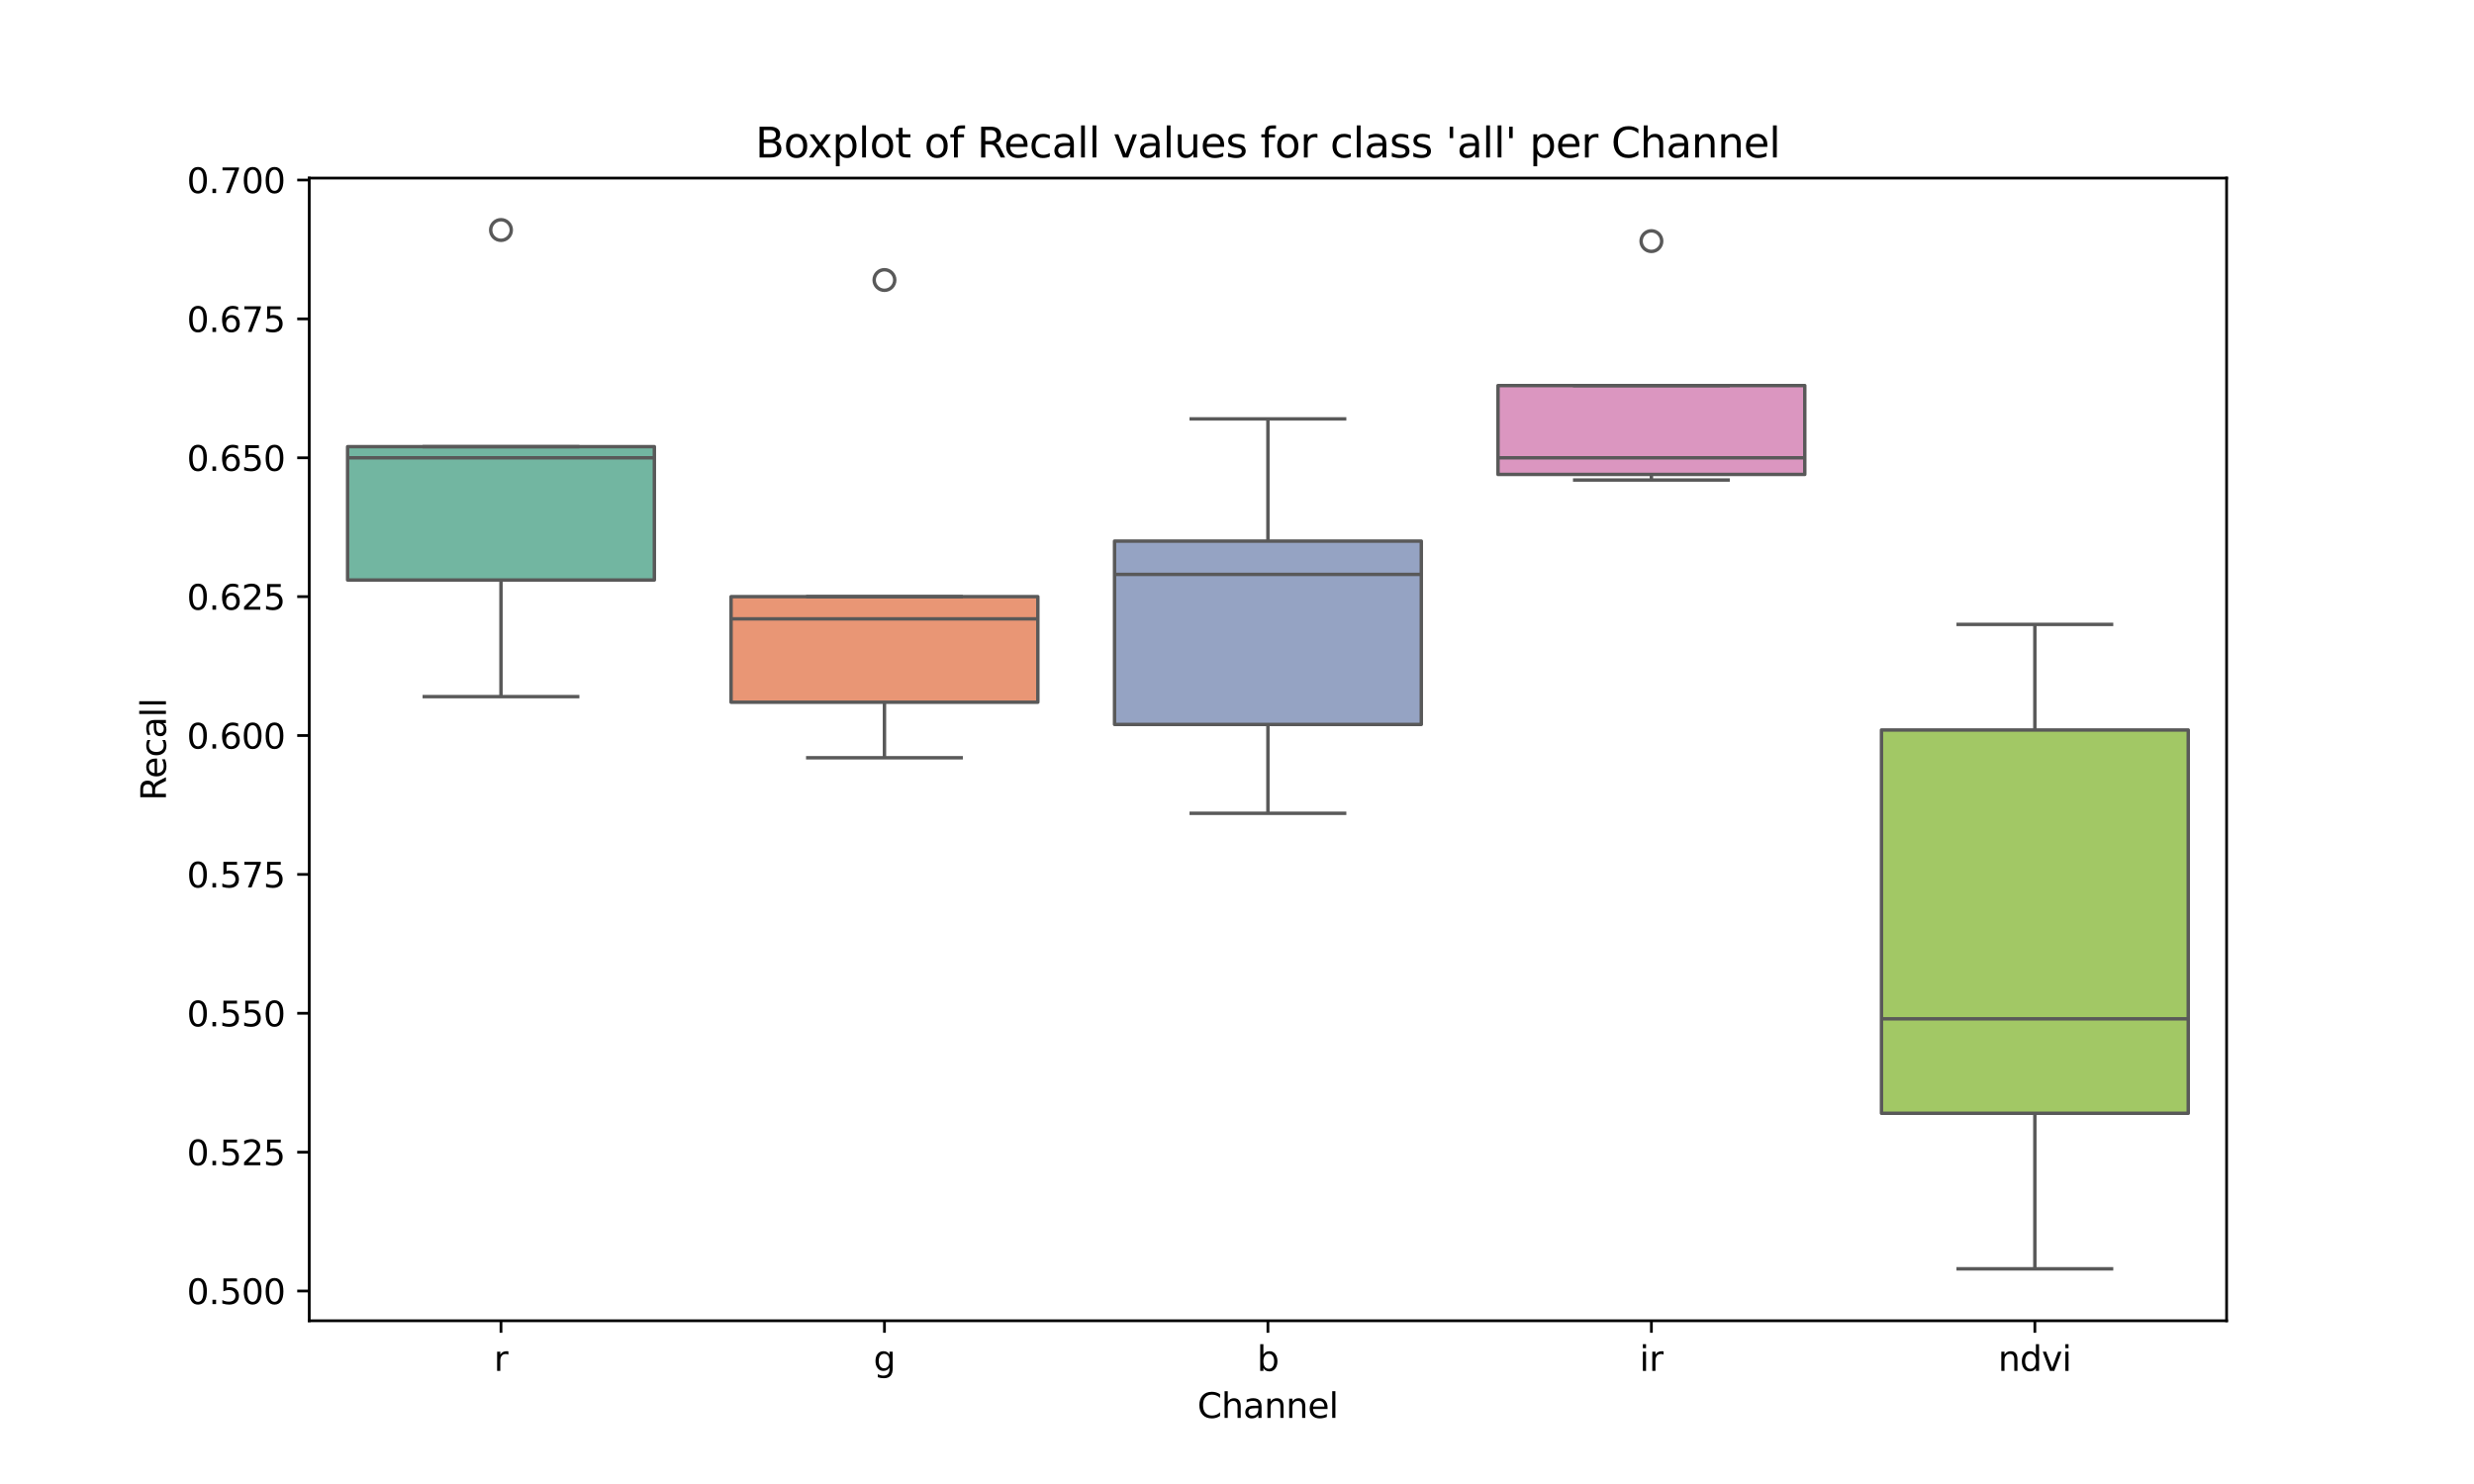 <?xml version="1.0" encoding="utf-8" standalone="no"?>
<!DOCTYPE svg PUBLIC "-//W3C//DTD SVG 1.1//EN"
  "http://www.w3.org/Graphics/SVG/1.1/DTD/svg11.dtd">
<svg xmlns:xlink="http://www.w3.org/1999/xlink" width="720pt" height="432pt" viewBox="0 0 720 432" xmlns="http://www.w3.org/2000/svg" version="1.1">
 <defs>
  <style type="text/css">*{stroke-linejoin: round; stroke-linecap: butt}</style>
 </defs>
 <g id="figure_1">
  <g id="patch_1">
   <path d="M 0 432 
L 720 432 
L 720 0 
L 0 0 
L 0 432 
z
" style="fill: none"/>
  </g>
  <g id="axes_1">
   <g id="patch_2">
    <path d="M 90 384.48 
L 648 384.48 
L 648 51.84 
L 90 51.84 
L 90 384.48 
z
" style="fill: none"/>
   </g>
   <g id="matplotlib.axis_1">
    <g id="xtick_1">
     <g id="line2d_1">
      <defs>
       <path id="m8b74cd30d8" d="M 0 0 
L 0 3.5 
" style="stroke: #000000; stroke-width: 0.8"/>
      </defs>
      <g>
       <use xlink:href="#m8b74cd30d8" x="145.8" y="384.48" style="stroke: #000000; stroke-width: 0.8"/>
      </g>
     </g>
     <g id="text_1">
      <!-- r -->
      <g transform="translate(143.745 399.078) scale(0.1 -0.1)">
       <defs>
        <path id="DejaVuSans-72" d="M 2631 2963 
Q 2534 3019 2420 3045 
Q 2306 3072 2169 3072 
Q 1681 3072 1420 2755 
Q 1159 2438 1159 1844 
L 1159 0 
L 581 0 
L 581 3500 
L 1159 3500 
L 1159 2956 
Q 1341 3275 1631 3429 
Q 1922 3584 2338 3584 
Q 2397 3584 2469 3576 
Q 2541 3569 2628 3553 
L 2631 2963 
z
" transform="scale(0.016)"/>
       </defs>
       <use xlink:href="#DejaVuSans-72"/>
      </g>
     </g>
    </g>
    <g id="xtick_2">
     <g id="line2d_2">
      <g>
       <use xlink:href="#m8b74cd30d8" x="257.4" y="384.48" style="stroke: #000000; stroke-width: 0.8"/>
      </g>
     </g>
     <g id="text_2">
      <!-- g -->
      <g transform="translate(254.226 399.078) scale(0.1 -0.1)">
       <defs>
        <path id="DejaVuSans-67" d="M 2906 1791 
Q 2906 2416 2648 2759 
Q 2391 3103 1925 3103 
Q 1463 3103 1205 2759 
Q 947 2416 947 1791 
Q 947 1169 1205 825 
Q 1463 481 1925 481 
Q 2391 481 2648 825 
Q 2906 1169 2906 1791 
z
M 3481 434 
Q 3481 -459 3084 -895 
Q 2688 -1331 1869 -1331 
Q 1566 -1331 1297 -1286 
Q 1028 -1241 775 -1147 
L 775 -588 
Q 1028 -725 1275 -790 
Q 1522 -856 1778 -856 
Q 2344 -856 2625 -561 
Q 2906 -266 2906 331 
L 2906 616 
Q 2728 306 2450 153 
Q 2172 0 1784 0 
Q 1141 0 747 490 
Q 353 981 353 1791 
Q 353 2603 747 3093 
Q 1141 3584 1784 3584 
Q 2172 3584 2450 3431 
Q 2728 3278 2906 2969 
L 2906 3500 
L 3481 3500 
L 3481 434 
z
" transform="scale(0.016)"/>
       </defs>
       <use xlink:href="#DejaVuSans-67"/>
      </g>
     </g>
    </g>
    <g id="xtick_3">
     <g id="line2d_3">
      <g>
       <use xlink:href="#m8b74cd30d8" x="369" y="384.48" style="stroke: #000000; stroke-width: 0.8"/>
      </g>
     </g>
     <g id="text_3">
      <!-- b -->
      <g transform="translate(365.826 399.078) scale(0.1 -0.1)">
       <defs>
        <path id="DejaVuSans-62" d="M 3116 1747 
Q 3116 2381 2855 2742 
Q 2594 3103 2138 3103 
Q 1681 3103 1420 2742 
Q 1159 2381 1159 1747 
Q 1159 1113 1420 752 
Q 1681 391 2138 391 
Q 2594 391 2855 752 
Q 3116 1113 3116 1747 
z
M 1159 2969 
Q 1341 3281 1617 3432 
Q 1894 3584 2278 3584 
Q 2916 3584 3314 3078 
Q 3713 2572 3713 1747 
Q 3713 922 3314 415 
Q 2916 -91 2278 -91 
Q 1894 -91 1617 61 
Q 1341 213 1159 525 
L 1159 0 
L 581 0 
L 581 4863 
L 1159 4863 
L 1159 2969 
z
" transform="scale(0.016)"/>
       </defs>
       <use xlink:href="#DejaVuSans-62"/>
      </g>
     </g>
    </g>
    <g id="xtick_4">
     <g id="line2d_4">
      <g>
       <use xlink:href="#m8b74cd30d8" x="480.6" y="384.48" style="stroke: #000000; stroke-width: 0.8"/>
      </g>
     </g>
     <g id="text_4">
      <!-- ir -->
      <g transform="translate(477.155 399.078) scale(0.1 -0.1)">
       <defs>
        <path id="DejaVuSans-69" d="M 603 3500 
L 1178 3500 
L 1178 0 
L 603 0 
L 603 3500 
z
M 603 4863 
L 1178 4863 
L 1178 4134 
L 603 4134 
L 603 4863 
z
" transform="scale(0.016)"/>
       </defs>
       <use xlink:href="#DejaVuSans-69"/>
       <use xlink:href="#DejaVuSans-72" transform="translate(27.783 0)"/>
      </g>
     </g>
    </g>
    <g id="xtick_5">
     <g id="line2d_5">
      <g>
       <use xlink:href="#m8b74cd30d8" x="592.2" y="384.48" style="stroke: #000000; stroke-width: 0.8"/>
      </g>
     </g>
     <g id="text_5">
      <!-- ndvi -->
      <g transform="translate(581.509 399.078) scale(0.1 -0.1)">
       <defs>
        <path id="DejaVuSans-6e" d="M 3513 2113 
L 3513 0 
L 2938 0 
L 2938 2094 
Q 2938 2591 2744 2837 
Q 2550 3084 2163 3084 
Q 1697 3084 1428 2787 
Q 1159 2491 1159 1978 
L 1159 0 
L 581 0 
L 581 3500 
L 1159 3500 
L 1159 2956 
Q 1366 3272 1645 3428 
Q 1925 3584 2291 3584 
Q 2894 3584 3203 3211 
Q 3513 2838 3513 2113 
z
" transform="scale(0.016)"/>
        <path id="DejaVuSans-64" d="M 2906 2969 
L 2906 4863 
L 3481 4863 
L 3481 0 
L 2906 0 
L 2906 525 
Q 2725 213 2448 61 
Q 2172 -91 1784 -91 
Q 1150 -91 751 415 
Q 353 922 353 1747 
Q 353 2572 751 3078 
Q 1150 3584 1784 3584 
Q 2172 3584 2448 3432 
Q 2725 3281 2906 2969 
z
M 947 1747 
Q 947 1113 1208 752 
Q 1469 391 1925 391 
Q 2381 391 2643 752 
Q 2906 1113 2906 1747 
Q 2906 2381 2643 2742 
Q 2381 3103 1925 3103 
Q 1469 3103 1208 2742 
Q 947 2381 947 1747 
z
" transform="scale(0.016)"/>
        <path id="DejaVuSans-76" d="M 191 3500 
L 800 3500 
L 1894 563 
L 2988 3500 
L 3597 3500 
L 2284 0 
L 1503 0 
L 191 3500 
z
" transform="scale(0.016)"/>
       </defs>
       <use xlink:href="#DejaVuSans-6e"/>
       <use xlink:href="#DejaVuSans-64" transform="translate(63.379 0)"/>
       <use xlink:href="#DejaVuSans-76" transform="translate(126.855 0)"/>
       <use xlink:href="#DejaVuSans-69" transform="translate(186.035 0)"/>
      </g>
     </g>
    </g>
    <g id="text_6">
     <!-- Channel -->
     <g transform="translate(348.473 412.757) scale(0.1 -0.1)">
      <defs>
       <path id="DejaVuSans-43" d="M 4122 4306 
L 4122 3641 
Q 3803 3938 3442 4084 
Q 3081 4231 2675 4231 
Q 1875 4231 1450 3742 
Q 1025 3253 1025 2328 
Q 1025 1406 1450 917 
Q 1875 428 2675 428 
Q 3081 428 3442 575 
Q 3803 722 4122 1019 
L 4122 359 
Q 3791 134 3420 21 
Q 3050 -91 2638 -91 
Q 1578 -91 968 557 
Q 359 1206 359 2328 
Q 359 3453 968 4101 
Q 1578 4750 2638 4750 
Q 3056 4750 3426 4639 
Q 3797 4528 4122 4306 
z
" transform="scale(0.016)"/>
       <path id="DejaVuSans-68" d="M 3513 2113 
L 3513 0 
L 2938 0 
L 2938 2094 
Q 2938 2591 2744 2837 
Q 2550 3084 2163 3084 
Q 1697 3084 1428 2787 
Q 1159 2491 1159 1978 
L 1159 0 
L 581 0 
L 581 4863 
L 1159 4863 
L 1159 2956 
Q 1366 3272 1645 3428 
Q 1925 3584 2291 3584 
Q 2894 3584 3203 3211 
Q 3513 2838 3513 2113 
z
" transform="scale(0.016)"/>
       <path id="DejaVuSans-61" d="M 2194 1759 
Q 1497 1759 1228 1600 
Q 959 1441 959 1056 
Q 959 750 1161 570 
Q 1363 391 1709 391 
Q 2188 391 2477 730 
Q 2766 1069 2766 1631 
L 2766 1759 
L 2194 1759 
z
M 3341 1997 
L 3341 0 
L 2766 0 
L 2766 531 
Q 2569 213 2275 61 
Q 1981 -91 1556 -91 
Q 1019 -91 701 211 
Q 384 513 384 1019 
Q 384 1609 779 1909 
Q 1175 2209 1959 2209 
L 2766 2209 
L 2766 2266 
Q 2766 2663 2505 2880 
Q 2244 3097 1772 3097 
Q 1472 3097 1187 3025 
Q 903 2953 641 2809 
L 641 3341 
Q 956 3463 1253 3523 
Q 1550 3584 1831 3584 
Q 2591 3584 2966 3190 
Q 3341 2797 3341 1997 
z
" transform="scale(0.016)"/>
       <path id="DejaVuSans-65" d="M 3597 1894 
L 3597 1613 
L 953 1613 
Q 991 1019 1311 708 
Q 1631 397 2203 397 
Q 2534 397 2845 478 
Q 3156 559 3463 722 
L 3463 178 
Q 3153 47 2828 -22 
Q 2503 -91 2169 -91 
Q 1331 -91 842 396 
Q 353 884 353 1716 
Q 353 2575 817 3079 
Q 1281 3584 2069 3584 
Q 2775 3584 3186 3129 
Q 3597 2675 3597 1894 
z
M 3022 2063 
Q 3016 2534 2758 2815 
Q 2500 3097 2075 3097 
Q 1594 3097 1305 2825 
Q 1016 2553 972 2059 
L 3022 2063 
z
" transform="scale(0.016)"/>
       <path id="DejaVuSans-6c" d="M 603 4863 
L 1178 4863 
L 1178 0 
L 603 0 
L 603 4863 
z
" transform="scale(0.016)"/>
      </defs>
      <use xlink:href="#DejaVuSans-43"/>
      <use xlink:href="#DejaVuSans-68" transform="translate(69.824 0)"/>
      <use xlink:href="#DejaVuSans-61" transform="translate(133.203 0)"/>
      <use xlink:href="#DejaVuSans-6e" transform="translate(194.482 0)"/>
      <use xlink:href="#DejaVuSans-6e" transform="translate(257.861 0)"/>
      <use xlink:href="#DejaVuSans-65" transform="translate(321.24 0)"/>
      <use xlink:href="#DejaVuSans-6c" transform="translate(382.764 0)"/>
     </g>
    </g>
   </g>
   <g id="matplotlib.axis_2">
    <g id="ytick_1">
     <g id="line2d_6">
      <defs>
       <path id="m3aaa6c246b" d="M 0 0 
L -3.5 0 
" style="stroke: #000000; stroke-width: 0.8"/>
      </defs>
      <g>
       <use xlink:href="#m3aaa6c246b" x="90" y="375.828" style="stroke: #000000; stroke-width: 0.8"/>
      </g>
     </g>
     <g id="text_7">
      <!-- 0.500 -->
      <g transform="translate(54.372 379.628) scale(0.1 -0.1)">
       <defs>
        <path id="DejaVuSans-30" d="M 2034 4250 
Q 1547 4250 1301 3770 
Q 1056 3291 1056 2328 
Q 1056 1369 1301 889 
Q 1547 409 2034 409 
Q 2525 409 2770 889 
Q 3016 1369 3016 2328 
Q 3016 3291 2770 3770 
Q 2525 4250 2034 4250 
z
M 2034 4750 
Q 2819 4750 3233 4129 
Q 3647 3509 3647 2328 
Q 3647 1150 3233 529 
Q 2819 -91 2034 -91 
Q 1250 -91 836 529 
Q 422 1150 422 2328 
Q 422 3509 836 4129 
Q 1250 4750 2034 4750 
z
" transform="scale(0.016)"/>
        <path id="DejaVuSans-2e" d="M 684 794 
L 1344 794 
L 1344 0 
L 684 0 
L 684 794 
z
" transform="scale(0.016)"/>
        <path id="DejaVuSans-35" d="M 691 4666 
L 3169 4666 
L 3169 4134 
L 1269 4134 
L 1269 2991 
Q 1406 3038 1543 3061 
Q 1681 3084 1819 3084 
Q 2600 3084 3056 2656 
Q 3513 2228 3513 1497 
Q 3513 744 3044 326 
Q 2575 -91 1722 -91 
Q 1428 -91 1123 -41 
Q 819 9 494 109 
L 494 744 
Q 775 591 1075 516 
Q 1375 441 1709 441 
Q 2250 441 2565 725 
Q 2881 1009 2881 1497 
Q 2881 1984 2565 2268 
Q 2250 2553 1709 2553 
Q 1456 2553 1204 2497 
Q 953 2441 691 2322 
L 691 4666 
z
" transform="scale(0.016)"/>
       </defs>
       <use xlink:href="#DejaVuSans-30"/>
       <use xlink:href="#DejaVuSans-2e" transform="translate(63.623 0)"/>
       <use xlink:href="#DejaVuSans-35" transform="translate(95.41 0)"/>
       <use xlink:href="#DejaVuSans-30" transform="translate(159.033 0)"/>
       <use xlink:href="#DejaVuSans-30" transform="translate(222.656 0)"/>
      </g>
     </g>
    </g>
    <g id="ytick_2">
     <g id="line2d_7">
      <g>
       <use xlink:href="#m3aaa6c246b" x="90" y="335.401" style="stroke: #000000; stroke-width: 0.8"/>
      </g>
     </g>
     <g id="text_8">
      <!-- 0.525 -->
      <g transform="translate(54.372 339.2) scale(0.1 -0.1)">
       <defs>
        <path id="DejaVuSans-32" d="M 1228 531 
L 3431 531 
L 3431 0 
L 469 0 
L 469 531 
Q 828 903 1448 1529 
Q 2069 2156 2228 2338 
Q 2531 2678 2651 2914 
Q 2772 3150 2772 3378 
Q 2772 3750 2511 3984 
Q 2250 4219 1831 4219 
Q 1534 4219 1204 4116 
Q 875 4013 500 3803 
L 500 4441 
Q 881 4594 1212 4672 
Q 1544 4750 1819 4750 
Q 2544 4750 2975 4387 
Q 3406 4025 3406 3419 
Q 3406 3131 3298 2873 
Q 3191 2616 2906 2266 
Q 2828 2175 2409 1742 
Q 1991 1309 1228 531 
z
" transform="scale(0.016)"/>
       </defs>
       <use xlink:href="#DejaVuSans-30"/>
       <use xlink:href="#DejaVuSans-2e" transform="translate(63.623 0)"/>
       <use xlink:href="#DejaVuSans-35" transform="translate(95.41 0)"/>
       <use xlink:href="#DejaVuSans-32" transform="translate(159.033 0)"/>
       <use xlink:href="#DejaVuSans-35" transform="translate(222.656 0)"/>
      </g>
     </g>
    </g>
    <g id="ytick_3">
     <g id="line2d_8">
      <g>
       <use xlink:href="#m3aaa6c246b" x="90" y="294.973" style="stroke: #000000; stroke-width: 0.8"/>
      </g>
     </g>
     <g id="text_9">
      <!-- 0.550 -->
      <g transform="translate(54.372 298.772) scale(0.1 -0.1)">
       <use xlink:href="#DejaVuSans-30"/>
       <use xlink:href="#DejaVuSans-2e" transform="translate(63.623 0)"/>
       <use xlink:href="#DejaVuSans-35" transform="translate(95.41 0)"/>
       <use xlink:href="#DejaVuSans-35" transform="translate(159.033 0)"/>
       <use xlink:href="#DejaVuSans-30" transform="translate(222.656 0)"/>
      </g>
     </g>
    </g>
    <g id="ytick_4">
     <g id="line2d_9">
      <g>
       <use xlink:href="#m3aaa6c246b" x="90" y="254.545" style="stroke: #000000; stroke-width: 0.8"/>
      </g>
     </g>
     <g id="text_10">
      <!-- 0.575 -->
      <g transform="translate(54.372 258.344) scale(0.1 -0.1)">
       <defs>
        <path id="DejaVuSans-37" d="M 525 4666 
L 3525 4666 
L 3525 4397 
L 1831 0 
L 1172 0 
L 2766 4134 
L 525 4134 
L 525 4666 
z
" transform="scale(0.016)"/>
       </defs>
       <use xlink:href="#DejaVuSans-30"/>
       <use xlink:href="#DejaVuSans-2e" transform="translate(63.623 0)"/>
       <use xlink:href="#DejaVuSans-35" transform="translate(95.41 0)"/>
       <use xlink:href="#DejaVuSans-37" transform="translate(159.033 0)"/>
       <use xlink:href="#DejaVuSans-35" transform="translate(222.656 0)"/>
      </g>
     </g>
    </g>
    <g id="ytick_5">
     <g id="line2d_10">
      <g>
       <use xlink:href="#m3aaa6c246b" x="90" y="214.117" style="stroke: #000000; stroke-width: 0.8"/>
      </g>
     </g>
     <g id="text_11">
      <!-- 0.600 -->
      <g transform="translate(54.372 217.916) scale(0.1 -0.1)">
       <defs>
        <path id="DejaVuSans-36" d="M 2113 2584 
Q 1688 2584 1439 2293 
Q 1191 2003 1191 1497 
Q 1191 994 1439 701 
Q 1688 409 2113 409 
Q 2538 409 2786 701 
Q 3034 994 3034 1497 
Q 3034 2003 2786 2293 
Q 2538 2584 2113 2584 
z
M 3366 4563 
L 3366 3988 
Q 3128 4100 2886 4159 
Q 2644 4219 2406 4219 
Q 1781 4219 1451 3797 
Q 1122 3375 1075 2522 
Q 1259 2794 1537 2939 
Q 1816 3084 2150 3084 
Q 2853 3084 3261 2657 
Q 3669 2231 3669 1497 
Q 3669 778 3244 343 
Q 2819 -91 2113 -91 
Q 1303 -91 875 529 
Q 447 1150 447 2328 
Q 447 3434 972 4092 
Q 1497 4750 2381 4750 
Q 2619 4750 2861 4703 
Q 3103 4656 3366 4563 
z
" transform="scale(0.016)"/>
       </defs>
       <use xlink:href="#DejaVuSans-30"/>
       <use xlink:href="#DejaVuSans-2e" transform="translate(63.623 0)"/>
       <use xlink:href="#DejaVuSans-36" transform="translate(95.41 0)"/>
       <use xlink:href="#DejaVuSans-30" transform="translate(159.033 0)"/>
       <use xlink:href="#DejaVuSans-30" transform="translate(222.656 0)"/>
      </g>
     </g>
    </g>
    <g id="ytick_6">
     <g id="line2d_11">
      <g>
       <use xlink:href="#m3aaa6c246b" x="90" y="173.689" style="stroke: #000000; stroke-width: 0.8"/>
      </g>
     </g>
     <g id="text_12">
      <!-- 0.625 -->
      <g transform="translate(54.372 177.489) scale(0.1 -0.1)">
       <use xlink:href="#DejaVuSans-30"/>
       <use xlink:href="#DejaVuSans-2e" transform="translate(63.623 0)"/>
       <use xlink:href="#DejaVuSans-36" transform="translate(95.41 0)"/>
       <use xlink:href="#DejaVuSans-32" transform="translate(159.033 0)"/>
       <use xlink:href="#DejaVuSans-35" transform="translate(222.656 0)"/>
      </g>
     </g>
    </g>
    <g id="ytick_7">
     <g id="line2d_12">
      <g>
       <use xlink:href="#m3aaa6c246b" x="90" y="133.262" style="stroke: #000000; stroke-width: 0.8"/>
      </g>
     </g>
     <g id="text_13">
      <!-- 0.650 -->
      <g transform="translate(54.372 137.061) scale(0.1 -0.1)">
       <use xlink:href="#DejaVuSans-30"/>
       <use xlink:href="#DejaVuSans-2e" transform="translate(63.623 0)"/>
       <use xlink:href="#DejaVuSans-36" transform="translate(95.41 0)"/>
       <use xlink:href="#DejaVuSans-35" transform="translate(159.033 0)"/>
       <use xlink:href="#DejaVuSans-30" transform="translate(222.656 0)"/>
      </g>
     </g>
    </g>
    <g id="ytick_8">
     <g id="line2d_13">
      <g>
       <use xlink:href="#m3aaa6c246b" x="90" y="92.834" style="stroke: #000000; stroke-width: 0.8"/>
      </g>
     </g>
     <g id="text_14">
      <!-- 0.675 -->
      <g transform="translate(54.372 96.633) scale(0.1 -0.1)">
       <use xlink:href="#DejaVuSans-30"/>
       <use xlink:href="#DejaVuSans-2e" transform="translate(63.623 0)"/>
       <use xlink:href="#DejaVuSans-36" transform="translate(95.41 0)"/>
       <use xlink:href="#DejaVuSans-37" transform="translate(159.033 0)"/>
       <use xlink:href="#DejaVuSans-35" transform="translate(222.656 0)"/>
      </g>
     </g>
    </g>
    <g id="ytick_9">
     <g id="line2d_14">
      <g>
       <use xlink:href="#m3aaa6c246b" x="90" y="52.406" style="stroke: #000000; stroke-width: 0.8"/>
      </g>
     </g>
     <g id="text_15">
      <!-- 0.700 -->
      <g transform="translate(54.372 56.205) scale(0.1 -0.1)">
       <use xlink:href="#DejaVuSans-30"/>
       <use xlink:href="#DejaVuSans-2e" transform="translate(63.623 0)"/>
       <use xlink:href="#DejaVuSans-37" transform="translate(95.41 0)"/>
       <use xlink:href="#DejaVuSans-30" transform="translate(159.033 0)"/>
       <use xlink:href="#DejaVuSans-30" transform="translate(222.656 0)"/>
      </g>
     </g>
    </g>
    <g id="text_16">
     <!-- Recall -->
     <g transform="translate(48.292 233.077) rotate(-90) scale(0.1 -0.1)">
      <defs>
       <path id="DejaVuSans-52" d="M 2841 2188 
Q 3044 2119 3236 1894 
Q 3428 1669 3622 1275 
L 4263 0 
L 3584 0 
L 2988 1197 
Q 2756 1666 2539 1819 
Q 2322 1972 1947 1972 
L 1259 1972 
L 1259 0 
L 628 0 
L 628 4666 
L 2053 4666 
Q 2853 4666 3247 4331 
Q 3641 3997 3641 3322 
Q 3641 2881 3436 2590 
Q 3231 2300 2841 2188 
z
M 1259 4147 
L 1259 2491 
L 2053 2491 
Q 2509 2491 2742 2702 
Q 2975 2913 2975 3322 
Q 2975 3731 2742 3939 
Q 2509 4147 2053 4147 
L 1259 4147 
z
" transform="scale(0.016)"/>
       <path id="DejaVuSans-63" d="M 3122 3366 
L 3122 2828 
Q 2878 2963 2633 3030 
Q 2388 3097 2138 3097 
Q 1578 3097 1268 2742 
Q 959 2388 959 1747 
Q 959 1106 1268 751 
Q 1578 397 2138 397 
Q 2388 397 2633 464 
Q 2878 531 3122 666 
L 3122 134 
Q 2881 22 2623 -34 
Q 2366 -91 2075 -91 
Q 1284 -91 818 406 
Q 353 903 353 1747 
Q 353 2603 823 3093 
Q 1294 3584 2113 3584 
Q 2378 3584 2631 3529 
Q 2884 3475 3122 3366 
z
" transform="scale(0.016)"/>
      </defs>
      <use xlink:href="#DejaVuSans-52"/>
      <use xlink:href="#DejaVuSans-65" transform="translate(64.982 0)"/>
      <use xlink:href="#DejaVuSans-63" transform="translate(126.506 0)"/>
      <use xlink:href="#DejaVuSans-61" transform="translate(181.486 0)"/>
      <use xlink:href="#DejaVuSans-6c" transform="translate(242.766 0)"/>
      <use xlink:href="#DejaVuSans-6c" transform="translate(270.549 0)"/>
     </g>
    </g>
   </g>
   <g id="patch_3">
    <path d="M 101.16 168.838 
L 190.44 168.838 
L 190.44 130.027 
L 101.16 130.027 
L 101.16 168.838 
z
" clip-path="url(#p1dc07ed9a1)" style="fill: #72b6a1; stroke: #595959; stroke-linejoin: miter"/>
   </g>
   <g id="line2d_15">
    <path d="M 145.8 168.838 
L 145.8 202.797 
" clip-path="url(#p1dc07ed9a1)" style="fill: none; stroke: #595959"/>
   </g>
   <g id="line2d_16">
    <path d="M 145.8 130.027 
L 145.8 130.027 
" clip-path="url(#p1dc07ed9a1)" style="fill: none; stroke: #595959"/>
   </g>
   <g id="line2d_17">
    <path d="M 123.48 202.797 
L 168.12 202.797 
" clip-path="url(#p1dc07ed9a1)" style="fill: none; stroke: #595959; stroke-linecap: square"/>
   </g>
   <g id="line2d_18">
    <path d="M 123.48 130.027 
L 168.12 130.027 
" clip-path="url(#p1dc07ed9a1)" style="fill: none; stroke: #595959; stroke-linecap: square"/>
   </g>
   <g id="line2d_19">
    <defs>
     <path id="m84fb037076" d="M 0 3 
C 0.796 3 1.559 2.684 2.121 2.121 
C 2.684 1.559 3 0.796 3 0 
C 3 -0.796 2.684 -1.559 2.121 -2.121 
C 1.559 -2.684 0.796 -3 0 -3 
C -0.796 -3 -1.559 -2.684 -2.121 -2.121 
C -2.684 -1.559 -3 -0.796 -3 0 
C -3 0.796 -2.684 1.559 -2.121 2.121 
C -1.559 2.684 -0.796 3 0 3 
z
" style="stroke: #595959"/>
    </defs>
    <g clip-path="url(#p1dc07ed9a1)">
     <use xlink:href="#m84fb037076" x="145.8" y="66.96" style="fill-opacity: 0; stroke: #595959"/>
    </g>
   </g>
   <g id="patch_4">
    <path d="M 212.76 204.415 
L 302.04 204.415 
L 302.04 173.689 
L 212.76 173.689 
L 212.76 204.415 
z
" clip-path="url(#p1dc07ed9a1)" style="fill: #e99675; stroke: #595959; stroke-linejoin: miter"/>
   </g>
   <g id="line2d_20">
    <path d="M 257.4 204.415 
L 257.4 220.586 
" clip-path="url(#p1dc07ed9a1)" style="fill: none; stroke: #595959"/>
   </g>
   <g id="line2d_21">
    <path d="M 257.4 173.689 
L 257.4 173.689 
" clip-path="url(#p1dc07ed9a1)" style="fill: none; stroke: #595959"/>
   </g>
   <g id="line2d_22">
    <path d="M 235.08 220.586 
L 279.72 220.586 
" clip-path="url(#p1dc07ed9a1)" style="fill: none; stroke: #595959; stroke-linecap: square"/>
   </g>
   <g id="line2d_23">
    <path d="M 235.08 173.689 
L 279.72 173.689 
" clip-path="url(#p1dc07ed9a1)" style="fill: none; stroke: #595959; stroke-linecap: square"/>
   </g>
   <g id="line2d_24">
    <g clip-path="url(#p1dc07ed9a1)">
     <use xlink:href="#m84fb037076" x="257.4" y="81.514" style="fill-opacity: 0; stroke: #595959"/>
    </g>
   </g>
   <g id="patch_5">
    <path d="M 324.36 210.883 
L 413.64 210.883 
L 413.64 157.518 
L 324.36 157.518 
L 324.36 210.883 
z
" clip-path="url(#p1dc07ed9a1)" style="fill: #95a3c3; stroke: #595959; stroke-linejoin: miter"/>
   </g>
   <g id="line2d_25">
    <path d="M 369 210.883 
L 369 236.757 
" clip-path="url(#p1dc07ed9a1)" style="fill: none; stroke: #595959"/>
   </g>
   <g id="line2d_26">
    <path d="M 369 157.518 
L 369 121.942 
" clip-path="url(#p1dc07ed9a1)" style="fill: none; stroke: #595959"/>
   </g>
   <g id="line2d_27">
    <path d="M 346.68 236.757 
L 391.32 236.757 
" clip-path="url(#p1dc07ed9a1)" style="fill: none; stroke: #595959; stroke-linecap: square"/>
   </g>
   <g id="line2d_28">
    <path d="M 346.68 121.942 
L 391.32 121.942 
" clip-path="url(#p1dc07ed9a1)" style="fill: none; stroke: #595959; stroke-linecap: square"/>
   </g>
   <g id="line2d_29"/>
   <g id="patch_6">
    <path d="M 435.96 138.113 
L 525.24 138.113 
L 525.24 112.239 
L 435.96 112.239 
L 435.96 138.113 
z
" clip-path="url(#p1dc07ed9a1)" style="fill: #db96c0; stroke: #595959; stroke-linejoin: miter"/>
   </g>
   <g id="line2d_30">
    <path d="M 480.6 138.113 
L 480.6 139.73 
" clip-path="url(#p1dc07ed9a1)" style="fill: none; stroke: #595959"/>
   </g>
   <g id="line2d_31">
    <path d="M 480.6 112.239 
L 480.6 112.239 
" clip-path="url(#p1dc07ed9a1)" style="fill: none; stroke: #595959"/>
   </g>
   <g id="line2d_32">
    <path d="M 458.28 139.73 
L 502.92 139.73 
" clip-path="url(#p1dc07ed9a1)" style="fill: none; stroke: #595959; stroke-linecap: square"/>
   </g>
   <g id="line2d_33">
    <path d="M 458.28 112.239 
L 502.92 112.239 
" clip-path="url(#p1dc07ed9a1)" style="fill: none; stroke: #595959; stroke-linecap: square"/>
   </g>
   <g id="line2d_34">
    <g clip-path="url(#p1dc07ed9a1)">
     <use xlink:href="#m84fb037076" x="480.6" y="70.194" style="fill-opacity: 0; stroke: #595959"/>
    </g>
   </g>
   <g id="patch_7">
    <path d="M 547.56 324.081 
L 636.84 324.081 
L 636.84 212.5 
L 547.56 212.5 
L 547.56 324.081 
z
" clip-path="url(#p1dc07ed9a1)" style="fill: #a2c865; stroke: #595959; stroke-linejoin: miter"/>
   </g>
   <g id="line2d_35">
    <path d="M 592.2 324.081 
L 592.2 369.36 
" clip-path="url(#p1dc07ed9a1)" style="fill: none; stroke: #595959"/>
   </g>
   <g id="line2d_36">
    <path d="M 592.2 212.5 
L 592.2 181.775 
" clip-path="url(#p1dc07ed9a1)" style="fill: none; stroke: #595959"/>
   </g>
   <g id="line2d_37">
    <path d="M 569.88 369.36 
L 614.52 369.36 
" clip-path="url(#p1dc07ed9a1)" style="fill: none; stroke: #595959; stroke-linecap: square"/>
   </g>
   <g id="line2d_38">
    <path d="M 569.88 181.775 
L 614.52 181.775 
" clip-path="url(#p1dc07ed9a1)" style="fill: none; stroke: #595959; stroke-linecap: square"/>
   </g>
   <g id="line2d_39"/>
   <g id="line2d_40">
    <path d="M 101.16 133.262 
L 190.44 133.262 
" clip-path="url(#p1dc07ed9a1)" style="fill: none; stroke: #595959"/>
   </g>
   <g id="line2d_41">
    <path d="M 212.76 180.158 
L 302.04 180.158 
" clip-path="url(#p1dc07ed9a1)" style="fill: none; stroke: #595959"/>
   </g>
   <g id="line2d_42">
    <path d="M 324.36 167.221 
L 413.64 167.221 
" clip-path="url(#p1dc07ed9a1)" style="fill: none; stroke: #595959"/>
   </g>
   <g id="line2d_43">
    <path d="M 435.96 133.262 
L 525.24 133.262 
" clip-path="url(#p1dc07ed9a1)" style="fill: none; stroke: #595959"/>
   </g>
   <g id="line2d_44">
    <path d="M 547.56 296.59 
L 636.84 296.59 
" clip-path="url(#p1dc07ed9a1)" style="fill: none; stroke: #595959"/>
   </g>
   <g id="patch_8">
    <path d="M 90 384.48 
L 90 51.84 
" style="fill: none; stroke: #000000; stroke-width: 0.8; stroke-linejoin: miter; stroke-linecap: square"/>
   </g>
   <g id="patch_9">
    <path d="M 648 384.48 
L 648 51.84 
" style="fill: none; stroke: #000000; stroke-width: 0.8; stroke-linejoin: miter; stroke-linecap: square"/>
   </g>
   <g id="patch_10">
    <path d="M 90 384.48 
L 648 384.48 
" style="fill: none; stroke: #000000; stroke-width: 0.8; stroke-linejoin: miter; stroke-linecap: square"/>
   </g>
   <g id="patch_11">
    <path d="M 90 51.84 
L 648 51.84 
" style="fill: none; stroke: #000000; stroke-width: 0.8; stroke-linejoin: miter; stroke-linecap: square"/>
   </g>
   <g id="text_17">
    <!-- Boxplot of Recall values for class 'all' per Channel -->
    <g transform="translate(219.842 45.84) scale(0.12 -0.12)">
     <defs>
      <path id="DejaVuSans-42" d="M 1259 2228 
L 1259 519 
L 2272 519 
Q 2781 519 3026 730 
Q 3272 941 3272 1375 
Q 3272 1813 3026 2020 
Q 2781 2228 2272 2228 
L 1259 2228 
z
M 1259 4147 
L 1259 2741 
L 2194 2741 
Q 2656 2741 2882 2914 
Q 3109 3088 3109 3444 
Q 3109 3797 2882 3972 
Q 2656 4147 2194 4147 
L 1259 4147 
z
M 628 4666 
L 2241 4666 
Q 2963 4666 3353 4366 
Q 3744 4066 3744 3513 
Q 3744 3084 3544 2831 
Q 3344 2578 2956 2516 
Q 3422 2416 3680 2098 
Q 3938 1781 3938 1306 
Q 3938 681 3513 340 
Q 3088 0 2303 0 
L 628 0 
L 628 4666 
z
" transform="scale(0.016)"/>
      <path id="DejaVuSans-6f" d="M 1959 3097 
Q 1497 3097 1228 2736 
Q 959 2375 959 1747 
Q 959 1119 1226 758 
Q 1494 397 1959 397 
Q 2419 397 2687 759 
Q 2956 1122 2956 1747 
Q 2956 2369 2687 2733 
Q 2419 3097 1959 3097 
z
M 1959 3584 
Q 2709 3584 3137 3096 
Q 3566 2609 3566 1747 
Q 3566 888 3137 398 
Q 2709 -91 1959 -91 
Q 1206 -91 779 398 
Q 353 888 353 1747 
Q 353 2609 779 3096 
Q 1206 3584 1959 3584 
z
" transform="scale(0.016)"/>
      <path id="DejaVuSans-78" d="M 3513 3500 
L 2247 1797 
L 3578 0 
L 2900 0 
L 1881 1375 
L 863 0 
L 184 0 
L 1544 1831 
L 300 3500 
L 978 3500 
L 1906 2253 
L 2834 3500 
L 3513 3500 
z
" transform="scale(0.016)"/>
      <path id="DejaVuSans-70" d="M 1159 525 
L 1159 -1331 
L 581 -1331 
L 581 3500 
L 1159 3500 
L 1159 2969 
Q 1341 3281 1617 3432 
Q 1894 3584 2278 3584 
Q 2916 3584 3314 3078 
Q 3713 2572 3713 1747 
Q 3713 922 3314 415 
Q 2916 -91 2278 -91 
Q 1894 -91 1617 61 
Q 1341 213 1159 525 
z
M 3116 1747 
Q 3116 2381 2855 2742 
Q 2594 3103 2138 3103 
Q 1681 3103 1420 2742 
Q 1159 2381 1159 1747 
Q 1159 1113 1420 752 
Q 1681 391 2138 391 
Q 2594 391 2855 752 
Q 3116 1113 3116 1747 
z
" transform="scale(0.016)"/>
      <path id="DejaVuSans-74" d="M 1172 4494 
L 1172 3500 
L 2356 3500 
L 2356 3053 
L 1172 3053 
L 1172 1153 
Q 1172 725 1289 603 
Q 1406 481 1766 481 
L 2356 481 
L 2356 0 
L 1766 0 
Q 1100 0 847 248 
Q 594 497 594 1153 
L 594 3053 
L 172 3053 
L 172 3500 
L 594 3500 
L 594 4494 
L 1172 4494 
z
" transform="scale(0.016)"/>
      <path id="DejaVuSans-20" transform="scale(0.016)"/>
      <path id="DejaVuSans-66" d="M 2375 4863 
L 2375 4384 
L 1825 4384 
Q 1516 4384 1395 4259 
Q 1275 4134 1275 3809 
L 1275 3500 
L 2222 3500 
L 2222 3053 
L 1275 3053 
L 1275 0 
L 697 0 
L 697 3053 
L 147 3053 
L 147 3500 
L 697 3500 
L 697 3744 
Q 697 4328 969 4595 
Q 1241 4863 1831 4863 
L 2375 4863 
z
" transform="scale(0.016)"/>
      <path id="DejaVuSans-75" d="M 544 1381 
L 544 3500 
L 1119 3500 
L 1119 1403 
Q 1119 906 1312 657 
Q 1506 409 1894 409 
Q 2359 409 2629 706 
Q 2900 1003 2900 1516 
L 2900 3500 
L 3475 3500 
L 3475 0 
L 2900 0 
L 2900 538 
Q 2691 219 2414 64 
Q 2138 -91 1772 -91 
Q 1169 -91 856 284 
Q 544 659 544 1381 
z
M 1991 3584 
L 1991 3584 
z
" transform="scale(0.016)"/>
      <path id="DejaVuSans-73" d="M 2834 3397 
L 2834 2853 
Q 2591 2978 2328 3040 
Q 2066 3103 1784 3103 
Q 1356 3103 1142 2972 
Q 928 2841 928 2578 
Q 928 2378 1081 2264 
Q 1234 2150 1697 2047 
L 1894 2003 
Q 2506 1872 2764 1633 
Q 3022 1394 3022 966 
Q 3022 478 2636 193 
Q 2250 -91 1575 -91 
Q 1294 -91 989 -36 
Q 684 19 347 128 
L 347 722 
Q 666 556 975 473 
Q 1284 391 1588 391 
Q 1994 391 2212 530 
Q 2431 669 2431 922 
Q 2431 1156 2273 1281 
Q 2116 1406 1581 1522 
L 1381 1569 
Q 847 1681 609 1914 
Q 372 2147 372 2553 
Q 372 3047 722 3315 
Q 1072 3584 1716 3584 
Q 2034 3584 2315 3537 
Q 2597 3491 2834 3397 
z
" transform="scale(0.016)"/>
      <path id="DejaVuSans-27" d="M 1147 4666 
L 1147 2931 
L 616 2931 
L 616 4666 
L 1147 4666 
z
" transform="scale(0.016)"/>
     </defs>
     <use xlink:href="#DejaVuSans-42"/>
     <use xlink:href="#DejaVuSans-6f" transform="translate(68.604 0)"/>
     <use xlink:href="#DejaVuSans-78" transform="translate(126.66 0)"/>
     <use xlink:href="#DejaVuSans-70" transform="translate(185.84 0)"/>
     <use xlink:href="#DejaVuSans-6c" transform="translate(249.316 0)"/>
     <use xlink:href="#DejaVuSans-6f" transform="translate(277.1 0)"/>
     <use xlink:href="#DejaVuSans-74" transform="translate(338.281 0)"/>
     <use xlink:href="#DejaVuSans-20" transform="translate(377.49 0)"/>
     <use xlink:href="#DejaVuSans-6f" transform="translate(409.277 0)"/>
     <use xlink:href="#DejaVuSans-66" transform="translate(470.459 0)"/>
     <use xlink:href="#DejaVuSans-20" transform="translate(505.664 0)"/>
     <use xlink:href="#DejaVuSans-52" transform="translate(537.451 0)"/>
     <use xlink:href="#DejaVuSans-65" transform="translate(602.434 0)"/>
     <use xlink:href="#DejaVuSans-63" transform="translate(663.957 0)"/>
     <use xlink:href="#DejaVuSans-61" transform="translate(718.938 0)"/>
     <use xlink:href="#DejaVuSans-6c" transform="translate(780.217 0)"/>
     <use xlink:href="#DejaVuSans-6c" transform="translate(808 0)"/>
     <use xlink:href="#DejaVuSans-20" transform="translate(835.783 0)"/>
     <use xlink:href="#DejaVuSans-76" transform="translate(867.57 0)"/>
     <use xlink:href="#DejaVuSans-61" transform="translate(926.75 0)"/>
     <use xlink:href="#DejaVuSans-6c" transform="translate(988.029 0)"/>
     <use xlink:href="#DejaVuSans-75" transform="translate(1015.812 0)"/>
     <use xlink:href="#DejaVuSans-65" transform="translate(1079.191 0)"/>
     <use xlink:href="#DejaVuSans-73" transform="translate(1140.715 0)"/>
     <use xlink:href="#DejaVuSans-20" transform="translate(1192.814 0)"/>
     <use xlink:href="#DejaVuSans-66" transform="translate(1224.602 0)"/>
     <use xlink:href="#DejaVuSans-6f" transform="translate(1259.807 0)"/>
     <use xlink:href="#DejaVuSans-72" transform="translate(1320.988 0)"/>
     <use xlink:href="#DejaVuSans-20" transform="translate(1362.102 0)"/>
     <use xlink:href="#DejaVuSans-63" transform="translate(1393.889 0)"/>
     <use xlink:href="#DejaVuSans-6c" transform="translate(1448.869 0)"/>
     <use xlink:href="#DejaVuSans-61" transform="translate(1476.652 0)"/>
     <use xlink:href="#DejaVuSans-73" transform="translate(1537.932 0)"/>
     <use xlink:href="#DejaVuSans-73" transform="translate(1590.031 0)"/>
     <use xlink:href="#DejaVuSans-20" transform="translate(1642.131 0)"/>
     <use xlink:href="#DejaVuSans-27" transform="translate(1673.918 0)"/>
     <use xlink:href="#DejaVuSans-61" transform="translate(1701.408 0)"/>
     <use xlink:href="#DejaVuSans-6c" transform="translate(1762.688 0)"/>
     <use xlink:href="#DejaVuSans-6c" transform="translate(1790.471 0)"/>
     <use xlink:href="#DejaVuSans-27" transform="translate(1818.254 0)"/>
     <use xlink:href="#DejaVuSans-20" transform="translate(1845.744 0)"/>
     <use xlink:href="#DejaVuSans-70" transform="translate(1877.531 0)"/>
     <use xlink:href="#DejaVuSans-65" transform="translate(1941.008 0)"/>
     <use xlink:href="#DejaVuSans-72" transform="translate(2002.531 0)"/>
     <use xlink:href="#DejaVuSans-20" transform="translate(2043.645 0)"/>
     <use xlink:href="#DejaVuSans-43" transform="translate(2075.432 0)"/>
     <use xlink:href="#DejaVuSans-68" transform="translate(2145.256 0)"/>
     <use xlink:href="#DejaVuSans-61" transform="translate(2208.635 0)"/>
     <use xlink:href="#DejaVuSans-6e" transform="translate(2269.914 0)"/>
     <use xlink:href="#DejaVuSans-6e" transform="translate(2333.293 0)"/>
     <use xlink:href="#DejaVuSans-65" transform="translate(2396.672 0)"/>
     <use xlink:href="#DejaVuSans-6c" transform="translate(2458.195 0)"/>
    </g>
   </g>
  </g>
 </g>
 <defs>
  <clipPath id="p1dc07ed9a1">
   <rect x="90" y="51.84" width="558" height="332.64"/>
  </clipPath>
 </defs>
</svg>
